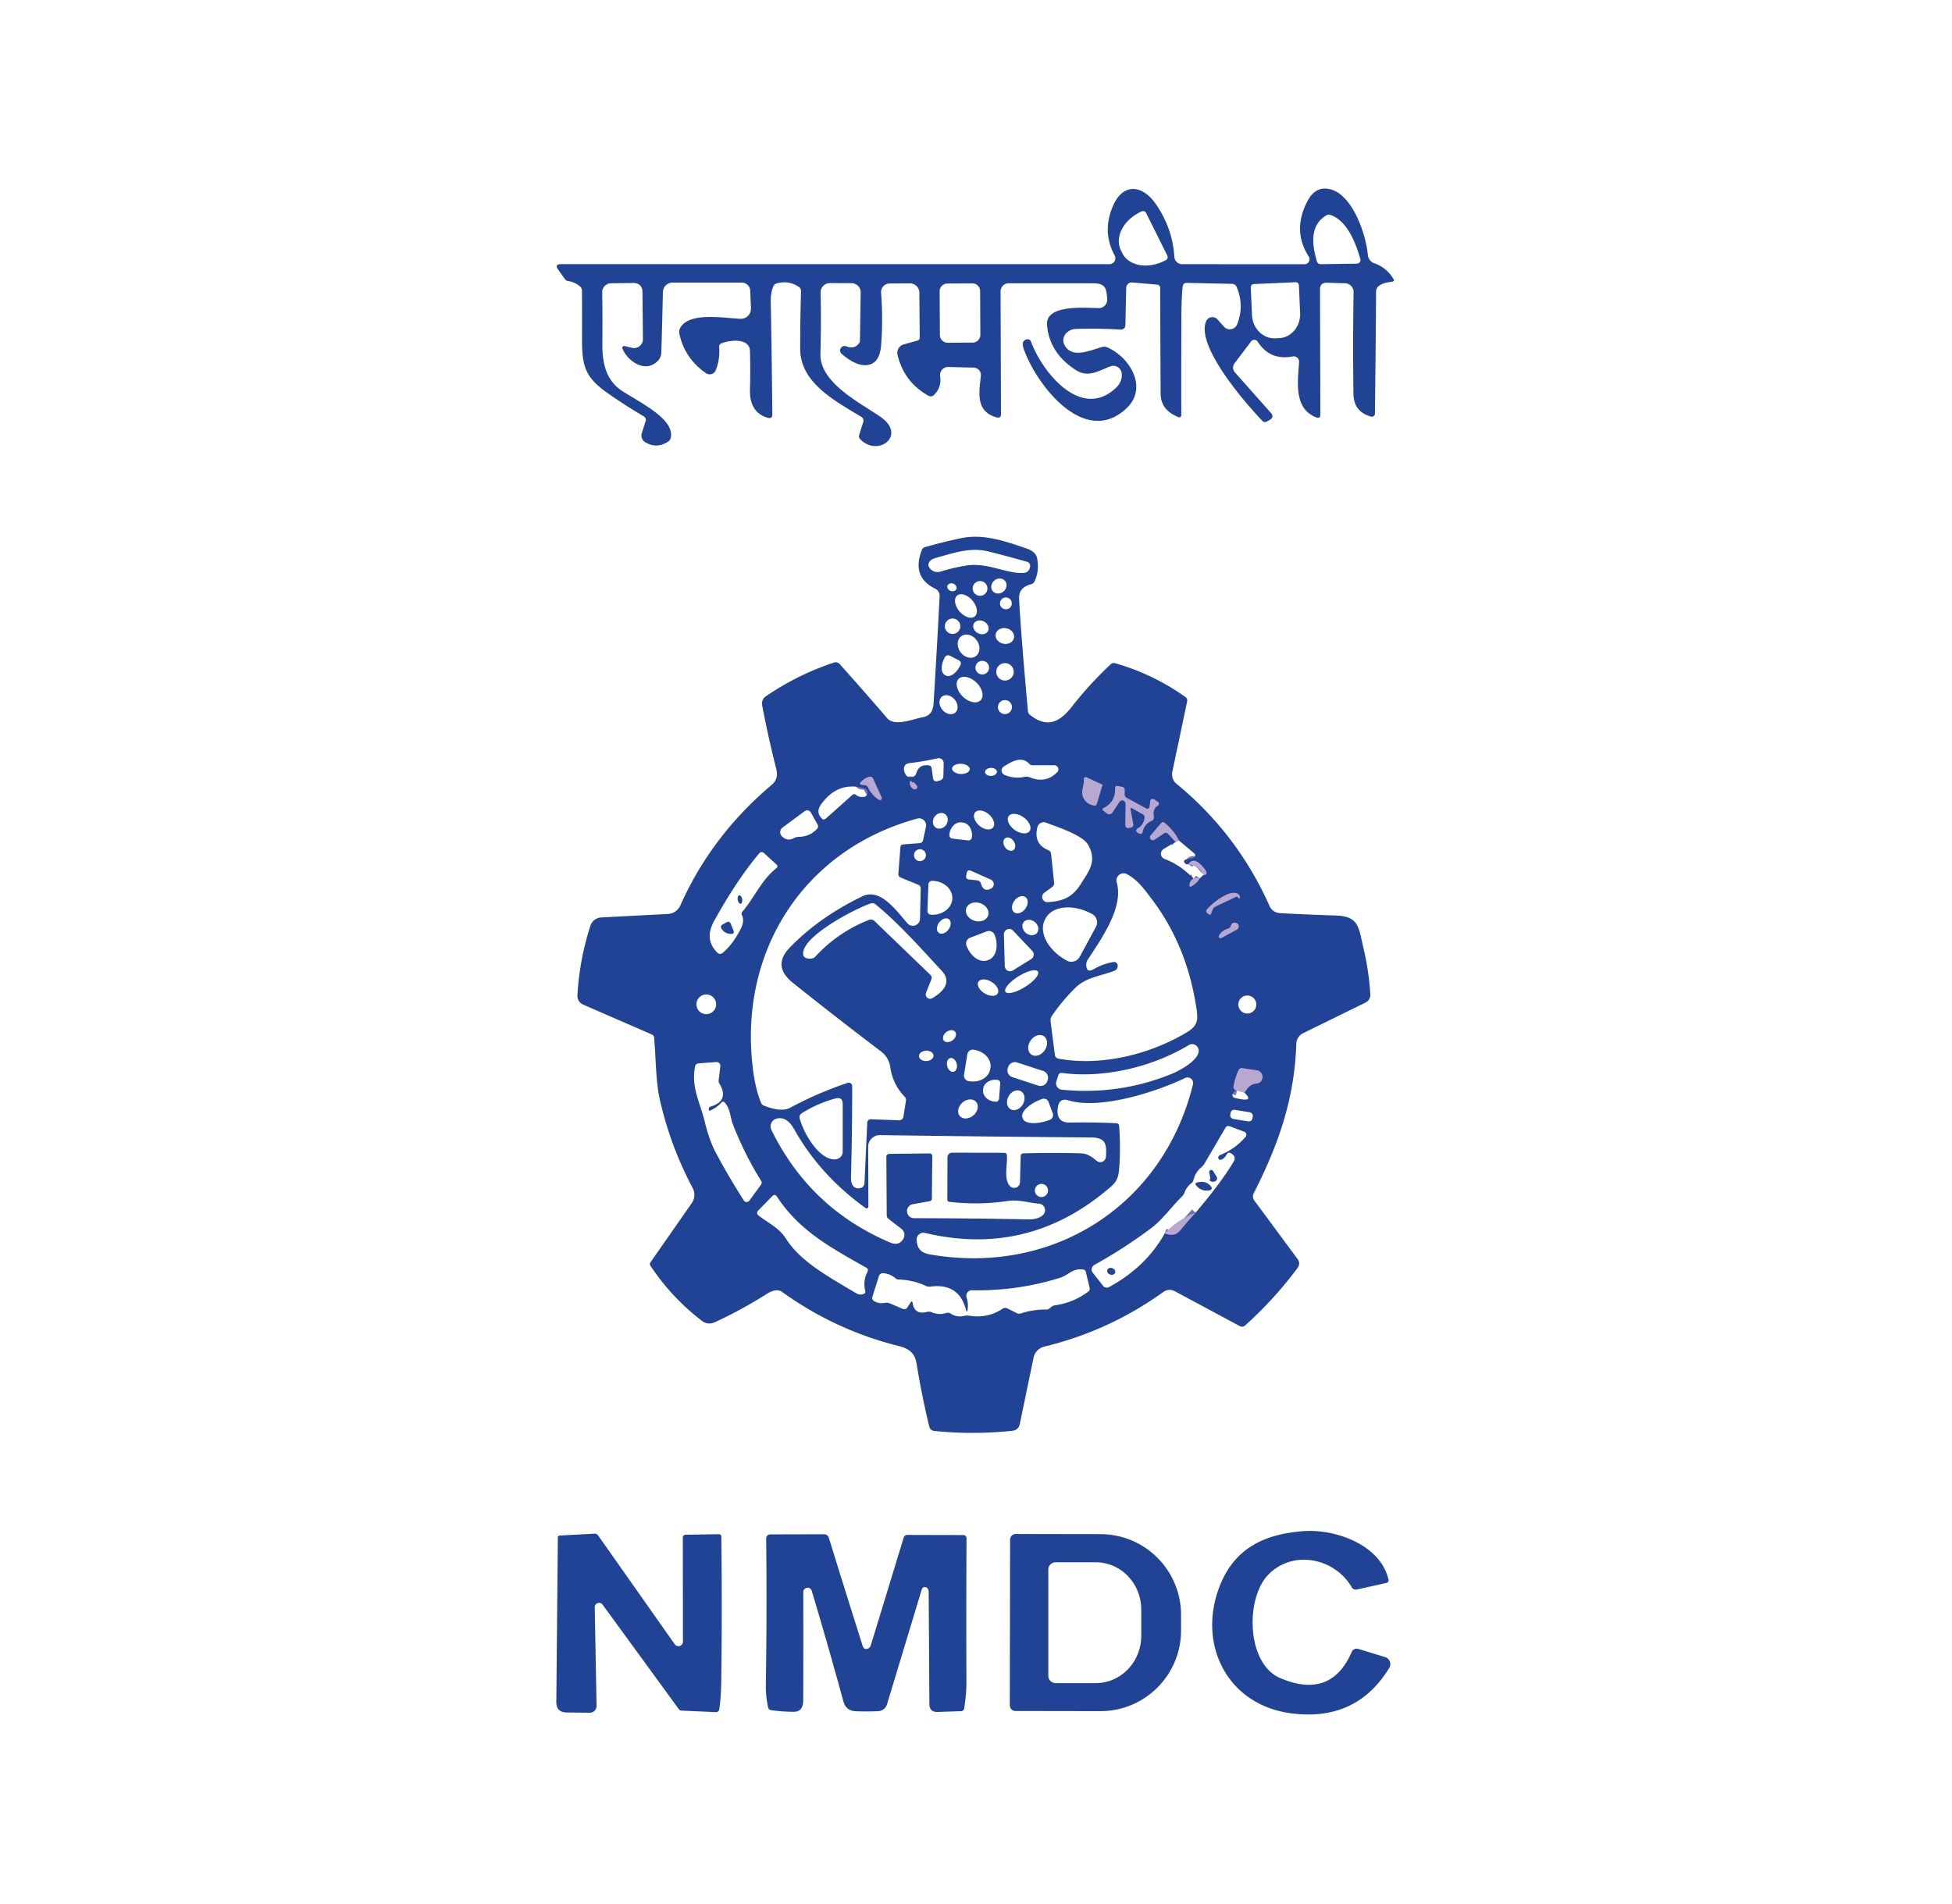 <?xml version="1.0" encoding="UTF-8" standalone="no"?>
<!DOCTYPE svg PUBLIC "-//W3C//DTD SVG 1.1//EN" "http://www.w3.org/Graphics/SVG/1.1/DTD/svg11.dtd">
<svg xmlns="http://www.w3.org/2000/svg" version="1.1" viewBox="0.00 0.00 410.00 400.00">
<g stroke-width="2.00" fill="none" stroke-linecap="butt">
<path stroke="#6c76b3" vector-effect="non-scaling-stroke" d="
  M 182.34 165.44
  Q 183.11 167.08 184.63 168.02
  A 0.38 0.38 0.0 0 0 185.18 167.54
  L 183.42 163.66
  Q 183.14 163.03 182.47 163.23
  Q 181.50 163.54 180.81 164.31
  Q 180.38 164.79 181.02 164.86
  L 181.64 164.94
  Q 182.13 165.00 182.34 165.44"
/>
<path stroke="#6c76b3" vector-effect="non-scaling-stroke" d="
  M 231.53 165.02
  Q 231.58 164.86 231.43 164.79
  L 228.21 163.31
  A 0.39 0.39 0.0 0 0 227.66 163.70
  C 227.75 165.17 226.96 166.29 227.53 167.54
  Q 228.18 168.95 229.81 169.23
  Q 230.26 169.30 230.38 168.87
  L 231.53 165.02"
/>
<path stroke="#6c76b3" vector-effect="non-scaling-stroke" d="
  M 191.79 164.36
  Q 191.57 164.45 191.48 164.21
  A 0.19 0.19 0.0 0 0 191.12 164.26
  Q 191.02 165.27 191.88 165.77
  A 0.52 0.52 0.0 0 0 192.52 164.97
  L 191.99 164.41
  A 0.19 0.18 -29.4 0 0 191.79 164.36"
/>
<path stroke="#6c76b3" vector-effect="non-scaling-stroke" d="
  M 240.74 169.85
  L 236.62 167.60
  A 0.78 0.76 -75.8 0 1 236.21 166.90
  L 236.22 165.95
  Q 236.23 165.41 235.70 165.31
  L 234.80 165.13
  Q 234.23 165.01 234.24 165.59
  Q 234.29 168.54 231.83 169.74
  Q 231.35 169.98 231.77 170.31
  L 232.51 170.90
  A 0.78 0.77 -53.8 0 0 233.63 170.72
  L 235.11 168.47
  A 0.72 0.72 0.0 0 1 236.43 168.88
  L 236.38 173.37
  A 0.57 0.57 0.0 0 0 237.06 173.94
  L 237.50 173.86
  Q 238.14 173.73 238.02 173.09
  L 237.43 169.92
  A 0.17 0.17 0.0 0 1 237.68 169.74
  L 240.07 171.07
  A 0.70 0.69 -72.9 0 1 240.42 171.74
  Q 240.28 173.29 238.92 174.06
  A 0.48 0.48 0.0 0 0 238.92 174.90
  L 239.31 175.12
  A 0.46 0.46 0.0 0 0 239.99 174.80
  Q 240.31 173.13 241.89 172.44
  A 0.80 0.79 72.1 0 0 242.35 171.54
  Q 242.03 170.03 243.07 169.33
  Q 243.78 168.86 243.07 168.38
  L 242.40 167.93
  A 0.51 0.51 0.0 0 0 241.61 168.30
  L 241.47 169.48
  A 0.50 0.49 18.0 0 1 240.74 169.85"
/>
<path stroke="#6c76b3" vector-effect="non-scaling-stroke" d="
  M 250.66 184.59
  Q 249.94 184.96 249.84 185.90
  Q 249.79 186.44 250.27 186.18
  Q 251.40 185.56 252.04 184.48"
/>
<path stroke="#6c76b3" vector-effect="non-scaling-stroke" d="
  M 252.72 183.86
  Q 253.99 183.82 252.98 182.52
  Q 250.82 179.72 249.60 181.56"
/>
<path stroke="#6c76b3" vector-effect="non-scaling-stroke" d="
  M 247.61 176.56
  Q 246.70 174.63 244.69 172.92
  Q 244.22 172.52 243.82 172.99
  L 241.69 175.50
  A 0.61 0.61 0.0 0 0 242.50 176.40
  L 244.48 175.07
  A 0.69 0.69 0.0 0 1 245.36 175.17
  L 246.91 176.86"
/>
<path stroke="#6c76b3" vector-effect="non-scaling-stroke" d="
  M 255.25 190.47
  L 259.66 188.37
  Q 259.81 188.30 259.93 188.42
  L 260.15 188.64
  Q 260.44 188.93 260.42 188.51
  Q 260.39 187.90 259.73 187.66
  C 257.99 187.04 254.61 189.78 253.55 191.01
  Q 253.14 191.49 253.64 191.88
  L 253.92 192.08
  A 0.30 0.30 0.0 0 0 254.38 191.95
  L 254.72 191.05
  Q 254.87 190.65 255.25 190.47"
/>
<path stroke="#6c76b3" vector-effect="non-scaling-stroke" d="
  M 257.89 195.12
  Q 256.67 195.49 256.06 196.52
  A 0.37 0.37 0.0 0 0 256.56 197.04
  L 259.77 195.29
  A 0.77 0.77 0.0 0 0 259.60 193.87
  Q 258.81 193.66 258.53 194.50
  Q 258.38 194.98 257.89 195.12"
/>
<path stroke="#6c76b3" vector-effect="non-scaling-stroke" d="
  M 261.41 229.57
  Q 262.38 227.74 263.87 227.64
  A 1.40 1.40 0.0 0 0 263.99 224.86
  L 260.90 224.40
  A 0.71 0.71 0.0 0 0 260.15 224.81
  Q 259.41 226.49 259.11 228.17
  Q 259.04 228.55 259.21 228.77
  Q 259.42 229.04 259.80 229.13"
/>
<path stroke="#6c76b3" vector-effect="non-scaling-stroke" d="
  M 244.64 259.13
  Q 245.75 259.51 246.62 259.34
  Q 247.32 259.21 248.09 258.25
  Q 249.41 256.59 251.11 254.77"
/>
</g>
<path fill="#204396" d="
  M 248.42 60.13
  Q 248.15 62.42 248.14 66.51
  Q 248.10 76.82 248.12 87.24
  A 0.44 0.44 0.0 0 1 247.51 87.64
  C 245.22 86.66 243.80 85.29 243.78 82.58
  Q 243.72 71.56 243.69 60.55
  Q 243.69 59.85 243.00 59.79
  L 237.80 59.34
  A 1.16 1.15 3.1 0 0 236.55 60.46
  L 236.38 68.33
  A 0.93 0.92 -87.6 0 1 235.40 69.24
  Q 230.79 68.96 226.01 69.10
  C 223.95 69.16 222.45 71.23 223.95 73.04
  C 225.75 75.23 229.31 73.45 231.58 72.88
  A 1.54 1.51 49.2 0 1 232.54 72.96
  C 237.35 75.03 241.22 81.49 236.58 85.81
  C 227.77 94.03 217.66 80.82 215.01 73.26
  Q 214.41 71.54 215.73 71.28
  A 0.73 0.73 0.0 0 1 216.55 71.75
  C 218.84 78.05 226.96 88.31 234.28 81.59
  Q 235.81 80.19 235.60 78.41
  A 1.75 1.75 0.0 0 0 233.29 76.95
  C 230.86 77.78 228.67 79.51 225.90 77.70
  Q 220.39 74.10 219.92 68.27
  C 219.57 63.85 228.18 64.70 230.77 64.73
  A 1.77 1.77 0.0 0 0 232.56 62.83
  C 232.40 60.46 232.15 59.51 229.47 59.51
  Q 220.47 59.52 211.87 59.51
  A 1.72 1.71 -90.0 0 0 210.16 61.23
  L 210.25 86.97
  Q 210.25 87.94 209.31 87.68
  C 204.82 86.41 205.68 82.38 206.02 78.94
  A 1.56 1.55 3.8 0 0 204.51 77.23
  L 199.16 77.10
  A 1.67 1.67 0.0 0 0 197.47 79.01
  Q 197.81 81.43 196.15 83.00
  A 0.96 0.94 -52.2 0 1 195.03 83.15
  Q 189.89 80.28 188.52 74.56
  A 1.84 1.82 75.5 0 1 189.80 72.37
  L 192.76 71.53
  A 0.57 0.57 0.0 0 0 193.18 70.97
  L 193.10 61.48
  A 1.97 1.97 0.0 0 0 191.11 59.53
  L 186.84 59.56
  A 1.80 1.80 0.0 0 0 185.06 61.51
  Q 185.50 67.02 185.07 72.53
  Q 184.83 75.55 183.18 76.38
  Q 180.66 77.64 176.77 74.33
  A 0.94 0.94 0.0 0 1 177.73 72.75
  Q 179.53 73.48 180.55 71.96
  A 0.53 0.49 64.7 0 0 180.62 71.74
  L 180.78 61.43
  A 1.91 1.90 0.6 0 0 178.88 59.50
  L 174.34 59.47
  A 1.96 1.96 0.0 0 0 172.36 61.48
  Q 172.51 67.67 172.32 74.25
  C 172.14 80.39 180.39 84.44 184.91 87.55
  C 190.61 91.48 184.38 96.12 180.68 92.27
  A 0.94 0.93 -58.0 0 1 180.47 91.34
  L 181.33 88.60
  A 0.87 0.87 0.0 0 0 180.95 87.60
  C 175.13 84.07 168.05 80.36 168.07 73.19
  Q 168.07 67.16 168.25 61.15
  A 1.02 1.02 0.0 0 0 167.81 60.29
  Q 165.66 58.83 163.10 59.55
  A 1.01 1.00 -86.1 0 0 162.46 60.11
  Q 161.86 61.42 161.89 63.25
  Q 162.11 74.74 162.22 87.06
  Q 162.23 88.03 161.30 87.78
  C 158.55 87.04 157.45 84.80 157.53 81.93
  Q 157.63 77.82 157.53 73.76
  C 157.46 70.90 153.18 71.43 151.48 72.15
  A 0.72 0.72 0.0 0 0 151.05 72.88
  Q 151.27 75.47 150.33 77.79
  A 1.36 1.36 0.0 0 1 148.29 78.40
  Q 143.84 75.34 142.69 70.12
  A 1.76 1.72 54.1 0 1 142.87 68.90
  C 144.77 65.43 152.18 66.87 155.55 66.97
  A 2.12 2.11 -0.4 0 0 157.73 64.77
  L 157.57 61.05
  A 1.77 1.76 -1.4 0 0 155.80 59.37
  L 141.26 59.37
  A 2.02 2.02 0.0 0 0 139.24 61.34
  Q 139.10 67.44 138.91 74.05
  Q 138.87 75.44 137.54 76.35
  C 134.97 78.11 131.69 75.63 130.74 73.23
  A 0.39 0.39 0.0 0 1 131.20 72.70
  L 132.73 73.07
  A 1.87 1.87 0.0 0 0 135.04 71.23
  L 134.94 61.18
  A 1.74 1.74 0.0 0 0 133.18 59.45
  L 128.33 59.51
  A 1.87 1.86 -0.9 0 0 126.49 61.40
  Q 126.58 66.64 126.52 72.15
  C 126.48 76.52 127.37 80.09 130.96 82.32
  C 135.19 84.96 141.70 88.22 140.89 91.96
  Q 140.78 92.48 140.33 92.77
  Q 137.92 94.36 135.51 92.89
  A 1.63 1.62 -65.8 0 1 134.80 91.00
  L 135.62 88.45
  A 0.82 0.82 0.0 0 0 135.25 87.49
  Q 131.39 85.22 127.78 82.69
  C 123.25 79.52 122.24 77.39 122.25 71.56
  Q 122.26 66.30 122.24 61.06
  A 1.17 1.15 20.2 0 0 121.82 60.17
  Q 120.72 59.23 119.23 59.02
  A 0.78 0.78 0.0 0 1 118.72 58.71
  L 117.25 56.66
  Q 116.41 55.49 117.86 55.49
  L 233.03 55.50
  A 1.25 1.24 -14.2 0 0 234.13 53.67
  Q 231.43 48.71 233.77 43.27
  C 235.93 38.25 240.05 38.92 242.76 42.85
  Q 246.30 47.98 246.66 53.95
  A 1.65 1.64 88.3 0 0 248.30 55.50
  L 274.01 55.51
  A 1.05 1.04 73.8 0 0 274.89 53.90
  Q 271.41 48.49 274.56 42.36
  Q 276.32 38.93 279.48 39.78
  C 284.21 41.05 286.94 49.40 287.30 53.55
  A 2.06 2.06 0.0 0 0 288.67 55.31
  Q 291.24 56.22 292.66 58.56
  Q 292.99 59.11 292.35 59.19
  Q 289.04 59.57 289.03 61.25
  Q 288.95 74.14 288.79 86.91
  A 0.64 0.64 0.0 0 1 287.99 87.52
  Q 284.34 86.54 284.28 82.76
  Q 284.13 71.87 284.31 61.38
  A 1.84 1.83 1.4 0 0 282.52 59.51
  L 278.70 59.40
  Q 277.26 59.36 277.26 60.80
  L 277.33 87.28
  A 0.50 0.50 0.0 0 1 276.66 87.75
  C 271.67 86.00 272.59 80.23 272.86 76.06
  A 1.12 1.12 0.0 0 0 271.53 74.88
  Q 266.73 75.79 264.17 71.79
  A 0.85 0.84 47.2 0 0 262.78 71.73
  L 259.31 76.32
  A 1.51 1.50 -47.3 0 0 259.38 78.23
  L 267.06 86.88
  A 0.81 0.80 -36.1 0 1 266.86 88.11
  L 266.12 88.54
  Q 265.57 88.86 265.13 88.40
  C 261.62 84.74 251.16 72.73 253.33 67.51
  A 1.43 1.43 0.0 0 1 255.72 67.10
  L 257.09 68.63
  A 1.65 1.65 0.0 0 0 259.85 68.14
  Q 261.40 64.25 259.76 60.31
  A 1.09 1.08 79.4 0 0 258.77 59.63
  L 249.22 59.43
  A 0.79 0.78 -86.0 0 0 248.42 60.13
  Z
  M 245.18 53.68
  L 240.73 44.75
  A 0.73 0.73 0.0 0 0 239.75 44.42
  L 239.39 44.60
  A 7.11 5.38 -26.5 0 0 235.43 52.58
  L 235.73 53.19
  A 7.11 5.38 -26.5 0 0 244.50 54.83
  L 244.86 54.66
  A 0.73 0.73 0.0 0 0 245.18 53.68
  Z
  M 285.73 54.42
  C 284.82 51.27 283.07 46.42 279.50 45.17
  A 1.14 1.13 -50.4 0 0 278.56 45.26
  C 275.09 47.33 275.57 51.39 276.60 54.92
  A 0.82 0.82 0.0 0 0 277.40 55.50
  L 285.01 55.39
  A 0.76 0.76 0.0 0 0 285.73 54.42
  Z
  M 205.866 61.158
  A 1.63 1.63 0.0 0 0 204.227 59.536
  L 198.988 59.564
  A 1.63 1.63 0.0 0 0 197.366 61.202
  L 197.414 70.382
  A 1.63 1.63 0.0 0 0 199.053 72.004
  L 204.292 71.976
  A 1.63 1.63 0.0 0 0 205.914 70.338
  L 205.866 61.158
  Z
  M 272.13 59.29
  L 263.34 59.68
  A 0.66 0.66 0.0 0 0 262.71 60.37
  L 262.97 66.19
  A 5.09 4.65 87.5 0 0 267.83 71.07
  L 268.65 71.04
  A 5.09 4.65 87.5 0 0 273.08 65.75
  L 272.82 59.92
  A 0.66 0.66 0.0 0 0 272.13 59.29
  Z"
/>
<path fill="#204396" d="
  M 136.90 217.32
  L 122.47 211.04
  A 1.99 1.98 -76.7 0 1 121.28 209.10
  Q 121.71 201.61 124.01 194.47
  A 2.52 2.52 0.0 0 1 126.27 192.74
  L 140.29 192.01
  A 3.03 3.01 -79.3 0 0 142.90 190.22
  Q 149.42 175.56 162.11 164.87
  C 163.07 164.05 163.40 162.93 163.07 161.63
  Q 161.35 154.85 160.08 148.15
  A 1.83 1.82 -22.7 0 1 160.85 146.29
  Q 167.51 141.73 175.17 139.19
  A 1.12 1.11 -29.8 0 1 176.37 139.51
  Q 181.43 145.16 186.36 150.90
  C 187.91 152.71 191.88 151.02 193.91 150.65
  Q 195.94 150.28 196.09 147.76
  Q 196.79 136.41 197.36 125.34
  Q 197.42 124.17 196.37 123.64
  Q 191.37 121.15 193.67 115.44
  A 0.83 0.81 2.8 0 1 194.21 114.96
  Q 197.99 113.88 201.78 113.08
  C 206.52 112.07 211.12 113.69 215.54 115.20
  Q 217.55 115.88 217.82 117.21
  Q 218.36 119.84 217.31 122.12
  A 1.08 1.07 4.6 0 1 216.59 122.73
  Q 213.95 123.40 214.05 125.74
  Q 214.36 132.24 215.91 149.40
  Q 215.95 149.88 216.33 150.18
  C 219.88 152.99 222.50 151.82 225.12 148.48
  Q 228.87 143.69 233.28 139.56
  A 0.98 0.97 -58.5 0 1 234.23 139.33
  Q 242.22 141.62 248.99 146.43
  A 0.90 0.89 -66.6 0 1 249.35 147.36
  L 246.23 162.17
  A 2.56 2.53 -64.6 0 0 247.10 164.65
  Q 259.90 175.16 266.66 190.34
  A 2.50 2.50 0.0 0 0 268.82 191.83
  Q 274.52 192.14 280.51 192.33
  C 285.47 192.49 285.35 194.77 286.38 199.17
  Q 287.54 204.08 287.82 208.91
  A 1.79 1.78 75.4 0 1 286.82 210.62
  L 273.70 217.06
  A 2.56 2.55 78.1 0 0 272.28 219.25
  C 271.90 230.86 268.57 240.38 263.33 250.69
  A 1.44 1.43 40.6 0 0 263.45 252.20
  L 272.53 264.48
  Q 273.23 265.43 272.53 266.38
  Q 267.62 272.99 261.50 278.48
  A 0.93 0.93 0.0 0 1 260.45 278.61
  L 246.73 271.25
  A 2.22 2.22 0.0 0 0 244.38 271.40
  Q 233.00 279.59 219.34 282.90
  A 3.03 3.02 -0.9 0 0 217.09 285.22
  L 214.18 299.25
  A 1.67 1.66 -86.9 0 1 212.72 300.57
  Q 204.48 301.45 196.23 300.62
  A 1.19 1.19 0.0 0 1 195.19 299.72
  Q 193.62 293.27 192.52 286.49
  C 192.16 284.26 190.97 283.33 188.74 282.77
  Q 175.45 279.44 164.30 271.43
  Q 163.09 270.56 161.11 271.80
  Q 155.54 275.31 150.06 277.81
  A 2.54 2.54 0.0 0 1 147.47 277.52
  Q 141.07 272.62 136.62 265.91
  Q 136.38 265.54 136.63 265.18
  L 145.30 252.75
  A 3.05 3.04 48.5 0 0 145.49 249.57
  Q 140.87 240.92 138.63 231.18
  C 137.71 227.21 137.79 222.43 137.39 218.01
  Q 137.35 217.52 136.90 217.32
  Z
  M 214.87 120.37
  Q 216.22 120.31 216.37 118.95
  A 0.87 0.87 0.0 0 0 215.75 118.03
  Q 211.82 116.91 207.74 115.88
  C 203.85 114.89 200.32 116.16 196.62 117.19
  Q 195.77 117.42 195.39 117.83
  Q 194.66 118.59 195.32 119.41
  A 2.06 2.06 0.0 0 0 197.54 120.08
  Q 200.26 119.24 202.98 118.81
  C 207.33 118.12 211.44 120.54 214.87 120.37
  Z
  M 211.076 122.006
  A 1.68 1.50 -41.1 0 0 208.824 121.98
  A 1.68 1.50 -41.1 0 0 208.544 124.214
  A 1.68 1.50 -41.1 0 0 210.796 124.24
  A 1.68 1.50 -41.1 0 0 211.076 122.006
  Z
  M 207.40 123.62
  A 1.55 1.55 0.0 0 0 205.85 122.07
  A 1.55 1.55 0.0 0 0 204.30 123.62
  A 1.55 1.55 0.0 0 0 205.85 125.17
  A 1.55 1.55 0.0 0 0 207.40 123.62
  Z
  M 200.885 123.734
  A 1.00 0.81 20.7 0 0 200.236 122.622
  A 1.00 0.81 20.7 0 0 199.015 123.026
  A 1.00 0.81 20.7 0 0 199.664 124.138
  A 1.00 0.81 20.7 0 0 200.885 123.734
  Z
  M 204.758 129.479
  A 2.87 1.77 49.4 0 0 204.234 126.148
  A 2.87 1.77 49.4 0 0 201.022 125.121
  A 2.87 1.77 49.4 0 0 201.546 128.452
  A 2.87 1.77 49.4 0 0 204.758 129.479
  Z
  M 212.52 126.76
  A 1.24 1.24 0.0 0 0 211.28 125.52
  A 1.24 1.24 0.0 0 0 210.04 126.76
  A 1.24 1.24 0.0 0 0 211.28 128.00
  A 1.24 1.24 0.0 0 0 212.52 126.76
  Z
  M 201.70 131.56
  A 1.62 1.62 0.0 0 0 200.08 129.94
  A 1.62 1.62 0.0 0 0 198.46 131.56
  A 1.62 1.62 0.0 0 0 200.08 133.18
  A 1.62 1.62 0.0 0 0 201.70 131.56
  Z
  M 207.518 132.571
  A 1.68 1.38 27.7 0 0 206.672 130.568
  A 1.68 1.38 27.7 0 0 204.542 131.009
  A 1.68 1.38 27.7 0 0 205.388 133.012
  A 1.68 1.38 27.7 0 0 207.518 132.571
  Z
  M 212.974 134.034
  A 1.96 1.65 12.5 0 0 211.417 131.999
  A 1.96 1.65 12.5 0 0 209.147 133.186
  A 1.96 1.65 12.5 0 0 210.703 135.221
  A 1.96 1.65 12.5 0 0 212.974 134.034
  Z
  M 204.951 137.853
  A 2.59 2.11 54.3 0 0 205.154 134.519
  A 2.59 2.11 54.3 0 0 201.929 133.647
  A 2.59 2.11 54.3 0 0 201.726 136.981
  A 2.59 2.11 54.3 0 0 204.951 137.853
  Z
  M 201.39 138.71
  L 199.49 137.74
  A 0.76 0.76 0.0 0 0 198.47 138.07
  L 198.33 138.33
  A 3.05 1.73 -63.0 0 0 198.49 141.83
  L 198.67 141.92
  A 3.05 1.73 -63.0 0 0 201.59 139.99
  L 201.73 139.73
  A 0.76 0.76 0.0 0 0 201.39 138.71
  Z
  M 207.75 140.26
  A 1.43 1.43 0.0 0 0 206.32 138.83
  A 1.43 1.43 0.0 0 0 204.89 140.26
  A 1.43 1.43 0.0 0 0 206.32 141.69
  A 1.43 1.43 0.0 0 0 207.75 140.26
  Z
  M 212.92 141.14
  A 1.83 1.83 0.0 0 0 211.09 139.31
  A 1.83 1.83 0.0 0 0 209.26 141.14
  A 1.83 1.83 0.0 0 0 211.09 142.97
  A 1.83 1.83 0.0 0 0 212.92 141.14
  Z
  M 205.976 147.107
  A 3.22 2.05 44.0 0 0 205.084 143.395
  A 3.22 2.05 44.0 0 0 201.344 142.633
  A 3.22 2.05 44.0 0 0 202.236 146.345
  A 3.22 2.05 44.0 0 0 205.976 147.107
  Z
  M 200.632 149.722
  A 2.19 1.68 50.2 0 0 200.521 146.965
  A 2.19 1.68 50.2 0 0 197.828 146.357
  A 2.19 1.68 50.2 0 0 197.939 149.115
  A 2.19 1.68 50.2 0 0 200.632 149.722
  Z
  M 212.55 148.55
  A 1.47 1.47 0.0 0 0 211.08 147.08
  A 1.47 1.47 0.0 0 0 209.61 148.55
  A 1.47 1.47 0.0 0 0 211.08 150.02
  A 1.47 1.47 0.0 0 0 212.55 148.55
  Z
  M 195.69 161.39
  L 195.98 163.55
  A 0.68 0.68 0.0 0 0 196.85 164.12
  L 197.44 163.95
  Q 198.13 163.75 198.15 163.04
  L 198.21 160.35
  A 1.04 1.04 0.0 0 0 196.94 159.31
  Q 194.07 159.95 191.18 160.30
  Q 190.28 160.40 190.02 160.89
  Q 189.65 161.57 190.15 162.60
  A 1.25 1.25 0.0 0 0 192.48 162.40
  Q 193.02 160.54 195.08 160.78
  A 0.71 0.71 0.0 0 1 195.69 161.39
  Z
  M 216.18 160.46
  C 214.56 158.71 212.46 160.02 210.84 161.03
  A 1.00 1.00 0.0 0 0 210.98 162.79
  Q 213.03 163.67 215.23 163.20
  A 1.88 1.88 0.0 0 1 216.30 163.30
  Q 219.64 164.68 222.06 162.23
  A 0.87 0.86 22.2 0 0 221.44 160.76
  L 216.91 160.77
  A 1.02 0.97 -20.6 0 1 216.18 160.46
  Z
  M 203.678 161.607
  A 1.85 1.07 2.4 0 0 201.875 160.461
  A 1.85 1.07 2.4 0 0 199.982 161.452
  A 1.85 1.07 2.4 0 0 201.785 162.599
  A 1.85 1.07 2.4 0 0 203.678 161.607
  Z
  M 209.4 162.127
  A 1.25 0.84 -1.5 0 0 208.128 161.32
  A 1.25 0.84 -1.5 0 0 206.9 162.193
  A 1.25 0.84 -1.5 0 0 208.172 163
  A 1.25 0.84 -1.5 0 0 209.4 162.127
  Z
  M 182.34 165.44
  Q 183.11 167.08 184.63 168.02
  A 0.38 0.38 0.0 0 0 185.18 167.54
  L 183.42 163.66
  Q 183.14 163.03 182.47 163.23
  Q 181.50 163.54 180.81 164.31
  Q 180.38 164.79 181.02 164.86
  L 181.64 164.94
  Q 182.13 165.00 182.34 165.44
  Z
  M 231.53 165.02
  Q 231.58 164.86 231.43 164.79
  L 228.21 163.31
  A 0.39 0.39 0.0 0 0 227.66 163.70
  C 227.75 165.17 226.96 166.29 227.53 167.54
  Q 228.18 168.95 229.81 169.23
  Q 230.26 169.30 230.38 168.87
  L 231.53 165.02
  Z
  M 191.79 164.36
  Q 191.57 164.45 191.48 164.21
  A 0.19 0.19 0.0 0 0 191.12 164.26
  Q 191.02 165.27 191.88 165.77
  A 0.52 0.52 0.0 0 0 192.52 164.97
  L 191.99 164.41
  A 0.19 0.18 -29.4 0 0 191.79 164.36
  Z
  M 179.73 166.96
  Q 180.49 167.56 181.47 167.41
  A 0.92 0.92 0.0 0 0 181.58 165.62
  Q 176.00 164.02 172.43 169.03
  Q 171.32 170.60 172.58 171.92
  Q 173.00 172.37 173.47 171.96
  L 179.05 166.98
  Q 179.38 166.69 179.73 166.96
  Z
  M 240.74 169.85
  L 236.62 167.60
  A 0.78 0.76 -75.8 0 1 236.21 166.90
  L 236.22 165.95
  Q 236.23 165.41 235.70 165.31
  L 234.80 165.13
  Q 234.23 165.01 234.24 165.59
  Q 234.29 168.54 231.83 169.74
  Q 231.35 169.98 231.77 170.31
  L 232.51 170.90
  A 0.78 0.77 -53.8 0 0 233.63 170.72
  L 235.11 168.47
  A 0.72 0.72 0.0 0 1 236.43 168.88
  L 236.38 173.37
  A 0.57 0.57 0.0 0 0 237.06 173.94
  L 237.50 173.86
  Q 238.14 173.73 238.02 173.09
  L 237.43 169.92
  A 0.17 0.17 0.0 0 1 237.68 169.74
  L 240.07 171.07
  A 0.70 0.69 -72.9 0 1 240.42 171.74
  Q 240.28 173.29 238.92 174.06
  A 0.48 0.48 0.0 0 0 238.92 174.90
  L 239.31 175.12
  A 0.46 0.46 0.0 0 0 239.99 174.80
  Q 240.31 173.13 241.89 172.44
  A 0.80 0.79 72.1 0 0 242.35 171.54
  Q 242.03 170.03 243.07 169.33
  Q 243.78 168.86 243.07 168.38
  L 242.40 167.93
  A 0.51 0.51 0.0 0 0 241.61 168.30
  L 241.47 169.48
  A 0.50 0.49 18.0 0 1 240.74 169.85
  Z
  M 167.77 175.81
  Q 170.07 175.79 171.63 174.11
  A 0.73 0.73 0.0 0 0 171.74 173.25
  L 170.32 170.70
  A 0.90 0.89 56.9 0 0 169.01 170.42
  L 164.37 173.85
  A 1.22 1.22 0.0 0 0 164.23 175.69
  Q 165.38 176.83 166.81 176.05
  Q 167.26 175.81 167.77 175.81
  Z
  M 208.555 173.864
  A 2.46 1.55 40.7 0 0 207.701 171.085
  A 2.46 1.55 40.7 0 0 204.825 170.656
  A 2.46 1.55 40.7 0 0 205.679 173.435
  A 2.46 1.55 40.7 0 0 208.555 173.864
  Z
  M 196.533 173.856
  A 1.72 1.48 124.6 0 0 198.728 173.28
  A 1.72 1.48 124.6 0 0 198.487 171.024
  A 1.72 1.48 124.6 0 0 196.292 171.6
  A 1.72 1.48 124.6 0 0 196.533 173.856
  Z
  M 216.253 174.606
  A 2.70 1.62 35.7 0 0 215.005 171.714
  A 2.70 1.62 35.7 0 0 211.867 171.454
  A 2.70 1.62 35.7 0 0 213.115 174.346
  A 2.70 1.62 35.7 0 0 216.253 174.606
  Z
  M 189.73 177.39
  L 193.18 177.13
  A 0.77 0.77 0.0 0 0 193.88 176.52
  L 194.49 173.69
  A 1.47 1.47 0.0 0 0 192.66 171.97
  C 168.67 178.52 155.03 200.05 158.16 224.70
  Q 158.70 228.90 159.85 231.66
  A 1.17 1.16 89.2 0 0 160.49 232.29
  Q 164.13 233.70 165.96 232.72
  Q 171.75 229.60 178.04 227.49
  A 0.73 0.72 80.8 0 1 178.99 228.18
  Q 179.01 237.63 178.74 247.24
  Q 178.72 248.20 178.95 248.73
  Q 179.47 249.90 180.74 249.59
  A 1.11 1.09 -6.0 0 0 181.58 248.57
  L 182.16 235.83
  A 0.72 0.72 0.0 0 1 182.91 235.14
  L 188.84 235.35
  A 0.90 0.90 0.0 0 0 189.76 234.59
  L 190.29 231.23
  Q 190.37 230.77 190.04 230.43
  Q 187.50 227.79 187.00 224.22
  C 186.80 222.82 186.09 221.67 185.08 220.91
  Q 175.71 213.81 166.52 206.46
  Q 162.15 202.96 165.86 199.10
  Q 172.00 192.72 181.13 188.30
  C 185.00 186.42 188.42 191.56 190.63 194.00
  A 1.50 1.50 0.0 0 0 193.24 193.03
  L 193.39 186.63
  A 0.78 0.76 13.0 0 0 192.92 185.90
  L 189.13 184.33
  A 0.72 0.71 -76.3 0 1 188.69 183.60
  L 189.12 178.01
  Q 189.16 177.44 189.73 177.39
  Z
  M 200.04 176.17
  L 203.32 176.56
  A 0.73 0.73 0.0 0 0 204.13 175.92
  L 204.14 175.84
  A 2.79 2.23 -83.2 0 0 202.25 172.81
  L 201.95 172.77
  A 2.79 2.23 -83.2 0 0 199.41 175.28
  L 199.40 175.36
  A 0.73 0.73 0.0 0 0 200.04 176.17
  Z
  M 221.02 186.33
  L 219.35 187.55
  A 1.09 1.09 0.0 0 0 220.06 189.52
  C 223.22 189.34 225.23 188.54 227.01 185.72
  C 228.76 182.96 230.40 180.96 228.62 177.59
  C 227.46 175.40 222.12 173.79 219.76 172.83
  A 1.39 1.39 0.0 0 0 217.90 173.78
  Q 217.01 177.28 220.24 178.64
  A 0.86 0.85 -82.4 0 1 220.76 179.33
  L 221.41 185.43
  A 0.98 0.96 -22.0 0 1 221.02 186.33
  Z
  M 246.91 176.86
  L 244.40 178.37
  A 1.16 1.15 39.9 0 0 244.59 180.44
  Q 248.05 181.76 250.66 184.59
  Q 249.94 184.96 249.84 185.90
  Q 249.79 186.44 250.27 186.18
  Q 251.40 185.56 252.04 184.48
  L 252.72 183.86
  Q 253.99 183.82 252.98 182.52
  Q 250.82 179.72 249.60 181.56
  Q 248.94 181.66 248.73 181.08
  Q 248.61 180.72 248.98 180.63
  L 250.62 180.24
  A 0.55 0.55 0.0 0 0 250.85 179.29
  L 247.61 176.56
  Q 246.70 174.63 244.69 172.92
  Q 244.22 172.52 243.82 172.99
  L 241.69 175.50
  A 0.61 0.61 0.0 0 0 242.50 176.40
  L 244.48 175.07
  A 0.69 0.69 0.0 0 1 245.36 175.17
  L 246.91 176.86
  Z
  M 212.84 178.595
  A 1.51 1.11 56.2 0 0 212.922 176.722
  A 1.51 1.11 56.2 0 0 211.16 176.085
  A 1.51 1.11 56.2 0 0 211.078 177.958
  A 1.51 1.11 56.2 0 0 212.84 178.595
  Z
  M 194.48 179.66
  A 1.25 1.25 0.0 0 0 193.23 178.41
  A 1.25 1.25 0.0 0 0 191.98 179.66
  A 1.25 1.25 0.0 0 0 193.23 180.91
  A 1.25 1.25 0.0 0 0 194.48 179.66
  Z
  M 155.96 191.50
  C 158.57 188.41 159.85 184.99 163.05 182.40
  Q 163.52 182.02 163.08 181.61
  L 160.42 179.17
  A 0.64 0.64 0.0 0 0 159.50 179.23
  Q 154.71 184.93 149.98 193.51
  Q 147.84 197.39 150.72 200.18
  A 0.78 0.76 -42.2 0 0 151.73 200.22
  Q 153.87 198.50 155.57 195.16
  Q 156.41 193.50 155.86 192.31
  Q 155.65 191.87 155.96 191.50
  Z
  M 206.04 185.63
  Q 206.59 187.51 208.18 186.66
  A 1.04 1.04 0.0 0 0 208.11 184.79
  L 203.82 182.88
  A 0.54 0.53 -72.5 0 0 203.08 183.27
  L 202.94 183.99
  Q 202.81 184.68 203.51 184.76
  L 205.22 184.94
  Q 205.86 185.01 206.04 185.63
  Z
  M 233.90 202.10
  A 0.76 0.75 82.1 0 1 234.75 202.75
  Q 234.85 203.65 233.96 203.99
  C 231.08 205.07 228.14 205.31 225.89 207.51
  Q 223.13 210.21 220.91 213.47
  Q 220.59 213.95 220.66 214.52
  L 221.57 221.64
  A 0.89 0.88 1.8 0 0 222.29 222.40
  C 231.59 224.11 241.97 221.33 249.44 216.77
  C 251.79 215.34 251.63 213.94 251.25 211.50
  Q 249.24 198.62 242.05 189.06
  C 240.18 186.58 238.96 184.88 236.73 183.65
  A 1.50 1.50 0.0 0 0 234.56 185.37
  C 236.07 190.69 231.26 197.31 228.43 201.68
  A 1.73 1.72 -29.4 0 0 228.16 202.64
  Q 228.18 204.49 229.70 203.62
  Q 231.76 202.43 233.90 202.10
  Z
  M 195.00 185.79
  L 194.80 191.36
  A 0.77 0.77 0.0 0 0 195.54 192.16
  L 195.66 192.17
  A 4.23 3.52 2.1 0 0 200.02 188.80
  L 200.02 188.72
  A 4.23 3.52 2.1 0 0 195.92 185.05
  L 195.80 185.05
  A 0.77 0.77 0.0 0 0 195.00 185.79
  Z
  M 255.25 190.47
  L 259.66 188.37
  Q 259.81 188.30 259.93 188.42
  L 260.15 188.64
  Q 260.44 188.93 260.42 188.51
  Q 260.39 187.90 259.73 187.66
  C 257.99 187.04 254.61 189.78 253.55 191.01
  Q 253.14 191.49 253.64 191.88
  L 253.92 192.08
  A 0.30 0.30 0.0 0 0 254.38 191.95
  L 254.72 191.05
  Q 254.87 190.65 255.25 190.47
  Z
  M 213.012 191.659
  A 1.99 1.42 127.0 0 0 215.344 190.925
  A 1.99 1.42 127.0 0 0 215.408 188.481
  A 1.99 1.42 127.0 0 0 213.076 189.215
  A 1.99 1.42 127.0 0 0 213.012 191.659
  Z
  M 207.555 192.316
  A 2.42 1.94 17.7 0 0 205.84 189.732
  A 2.42 1.94 17.7 0 0 202.945 190.844
  A 2.42 1.94 17.7 0 0 204.66 193.428
  A 2.42 1.94 17.7 0 0 207.555 192.316
  Z
  M 183.69 193.50
  L 195.45 204.83
  Q 195.83 205.20 195.64 205.70
  L 194.50 208.57
  A 0.93 0.92 -4.4 0 0 195.83 209.70
  C 197.85 208.53 200.12 206.43 197.81 203.95
  C 193.47 199.30 188.80 193.97 183.87 189.97
  A 1.06 1.04 -35.0 0 0 182.87 189.80
  C 179.52 190.95 169.68 196.12 168.77 199.74
  Q 168.31 201.54 170.42 201.38
  A 1.25 1.21 -69.8 0 0 171.25 200.98
  Q 175.97 195.84 182.49 193.26
  A 1.12 1.12 0.0 0 1 183.69 193.50
  Z
  M 226.79 201.00
  L 230.19 194.72
  A 2.00 2.00 0.0 0 0 229.38 192.01
  L 229.34 191.99
  A 8.10 5.44 28.4 0 0 219.63 192.92
  L 219.51 193.15
  A 8.10 5.44 28.4 0 0 224.05 201.79
  L 224.08 201.81
  A 2.00 2.00 0.0 0 0 226.79 201.00
  Z
  M 197.191 195.978
  A 1.78 1.23 126.1 0 0 199.234 195.265
  A 1.78 1.23 126.1 0 0 199.289 193.102
  A 1.78 1.23 126.1 0 0 197.246 193.815
  A 1.78 1.23 126.1 0 0 197.191 195.978
  Z
  M 217.807 195.997
  A 1.80 1.48 39.6 0 0 217.363 193.71
  A 1.80 1.48 39.6 0 0 215.033 193.703
  A 1.80 1.48 39.6 0 0 215.477 195.99
  A 1.80 1.48 39.6 0 0 217.807 195.997
  Z
  M 257.89 195.12
  Q 256.67 195.49 256.06 196.52
  A 0.37 0.37 0.0 0 0 256.56 197.04
  L 259.77 195.29
  A 0.77 0.77 0.0 0 0 259.60 193.87
  Q 258.81 193.66 258.53 194.50
  Q 258.38 194.98 257.89 195.12
  Z
  M 211.04 202.94
  A 1.12 1.12 0.0 0 0 212.75 203.87
  L 216.59 201.49
  A 1.12 1.12 0.0 0 0 216.82 199.77
  L 212.79 195.51
  A 1.12 1.12 0.0 0 0 210.86 196.31
  L 211.04 202.94
  Z
  M 207.25 195.67
  L 203.76 197.00
  A 1.29 1.29 0.0 0 0 203.01 198.66
  L 203.03 198.72
  A 4.38 3.06 69.3 0 0 207.44 201.74
  L 207.63 201.67
  A 4.38 3.06 69.3 0 0 208.94 196.49
  L 208.92 196.43
  A 1.29 1.29 0.0 0 0 207.25 195.67
  Z
  M 218.013 204.106
  A 4.02 1.31 -31.9 0 0 213.908 205.118
  A 4.02 1.31 -31.9 0 0 211.187 208.354
  A 4.02 1.31 -31.9 0 0 215.292 207.342
  A 4.02 1.31 -31.9 0 0 218.013 204.106
  Z
  M 209.555 208.711
  A 2.37 1.41 31.3 0 0 208.262 206.275
  A 2.37 1.41 31.3 0 0 205.505 206.249
  A 2.37 1.41 31.3 0 0 206.798 208.685
  A 2.37 1.41 31.3 0 0 209.555 208.711
  Z
  M 150.42 210.99
  A 2.07 2.07 0.0 0 0 148.35 208.92
  A 2.07 2.07 0.0 0 0 146.28 210.99
  A 2.07 2.07 0.0 0 0 148.35 213.06
  A 2.07 2.07 0.0 0 0 150.42 210.99
  Z
  M 263.88 211.03
  A 1.89 1.89 0.0 0 0 261.99 209.14
  A 1.89 1.89 0.0 0 0 260.10 211.03
  A 1.89 1.89 0.0 0 0 261.99 212.92
  A 1.89 1.89 0.0 0 0 263.88 211.03
  Z
  M 200.633 216.767
  A 1.51 1.08 -37.2 0 0 198.777 216.82
  A 1.51 1.08 -37.2 0 0 198.227 218.593
  A 1.51 1.08 -37.2 0 0 200.083 218.54
  A 1.51 1.08 -37.2 0 0 200.633 216.767
  Z
  M 216.654 221.556
  A 2.33 1.80 123.8 0 0 219.446 220.621
  A 2.33 1.80 123.8 0 0 219.246 217.684
  A 2.33 1.80 123.8 0 0 216.454 218.619
  A 2.33 1.80 123.8 0 0 216.654 221.556
  Z
  M 249.70 219.55
  C 241.86 224.26 231.78 226.55 223.06 225.41
  Q 222.47 225.33 222.29 225.90
  L 221.88 227.18
  A 1.35 1.35 0.0 0 0 223.04 228.93
  Q 235.07 230.09 246.04 225.63
  C 248.29 224.71 252.64 222.17 251.63 220.12
  A 1.37 1.36 -28.5 0 0 249.70 219.55
  Z
  M 203.17 221.51
  L 202.49 225.78
  A 1.18 1.18 0.0 0 0 203.47 227.13
  L 203.61 227.15
  A 3.92 3.22 9.1 0 0 207.99 224.59
  L 208.03 224.36
  A 3.92 3.22 9.1 0 0 204.66 220.56
  L 204.53 220.53
  A 1.18 1.18 0.0 0 0 203.17 221.51
  Z
  M 196.068 221.751
  A 1.52 1.09 -2.6 0 0 194.501 220.731
  A 1.52 1.09 -2.6 0 0 193.032 221.889
  A 1.52 1.09 -2.6 0 0 194.599 222.909
  A 1.52 1.09 -2.6 0 0 196.068 221.751
  Z
  M 200.305 225.157
  A 1.48 1.03 76.1 0 0 200.95 223.473
  A 1.48 1.03 76.1 0 0 199.595 222.283
  A 1.48 1.03 76.1 0 0 198.95 223.967
  A 1.48 1.03 76.1 0 0 200.305 225.157
  Z
  M 220.061 226.884
  A 1.50 1.50 0.0 0 0 219.101 224.992
  L 213.645 223.208
  A 1.50 1.50 0.0 0 0 211.754 224.168
  L 211.679 224.396
  A 1.50 1.50 0.0 0 0 212.639 226.288
  L 218.095 228.071
  A 1.50 1.50 0.0 0 0 219.987 227.112
  L 220.061 226.884
  Z
  M 149.10 233.33
  Q 148.95 233.39 148.88 233.10
  A 0.52 0.51 -15.2 0 1 149.24 232.48
  Q 153.30 231.26 151.06 227.56
  A 0.87 0.87 0.0 0 1 150.94 227.02
  L 151.30 223.99
  A 0.78 0.78 0.0 0 0 150.47 223.12
  L 146.72 223.39
  A 0.82 0.81 2.7 0 0 145.98 224.06
  C 145.16 228.57 147.04 231.53 148.06 235.78
  Q 149.01 239.68 150.45 242.35
  Q 153.16 247.38 156.23 252.19
  A 0.72 0.71 -43.3 0 0 157.41 252.22
  L 159.84 248.88
  Q 160.13 248.49 159.87 248.08
  Q 156.33 242.39 153.90 236.10
  C 153.43 234.90 153.40 232.95 152.25 231.65
  Q 151.88 231.23 151.51 231.64
  Q 150.45 232.80 149.10 233.33
  Z
  M 259.80 229.13
  Q 259.27 229.06 258.93 229.74
  A 0.64 0.64 0.0 0 0 259.34 230.64
  Q 263.66 231.73 261.41 229.57
  Q 262.38 227.74 263.87 227.64
  A 1.40 1.40 0.0 0 0 263.99 224.86
  L 260.90 224.40
  A 0.71 0.71 0.0 0 0 260.15 224.81
  Q 259.41 226.49 259.11 228.17
  Q 259.04 228.55 259.21 228.77
  Q 259.42 229.04 259.80 229.13
  Z
  M 235.06 236.56
  Q 235.42 241.13 235.05 245.70
  C 234.85 248.18 234.00 248.77 232.22 250.24
  Q 215.51 264.04 194.30 259.02
  A 1.44 1.44 0.0 0 0 192.53 260.53
  C 192.67 262.34 193.44 263.19 195.28 263.52
  C 221.28 268.08 244.35 253.15 250.57 227.82
  A 1.18 1.18 0.0 0 0 248.91 226.47
  C 242.82 229.42 231.02 233.17 224.45 231.17
  Q 222.53 230.59 222.21 232.56
  Q 221.67 235.89 224.75 235.83
  Q 229.60 235.74 234.46 235.97
  Q 235.02 236.00 235.06 236.56
  Z
  M 209.84 230.84
  L 210.09 227.57
  A 0.66 0.66 0.0 0 0 209.49 226.86
  L 209.31 226.85
  A 2.64 2.18 4.5 0 0 206.50 228.81
  L 206.49 229.05
  A 2.64 2.18 4.5 0 0 208.95 231.43
  L 209.13 231.45
  A 0.66 0.66 0.0 0 0 209.84 230.84
  Z
  M 212.267 233.032
  A 2.18 1.72 119.8 0 0 214.843 231.995
  A 2.18 1.72 119.8 0 0 214.433 229.248
  A 2.18 1.72 119.8 0 0 211.857 230.285
  A 2.18 1.72 119.8 0 0 212.267 233.032
  Z
  M 177.00 231.97
  Q 177.00 230.35 175.44 230.78
  Q 171.68 231.80 168.37 233.89
  A 0.94 0.92 -23.8 0 0 167.96 234.92
  C 168.82 238.18 172.11 243.78 175.49 243.56
  A 1.62 1.61 -1.9 0 0 177.00 241.95
  L 177.00 231.97
  Z
  M 205.005 231.475
  A 2.26 1.77 -41.4 0 0 202.139 231.642
  A 2.26 1.77 -41.4 0 0 201.615 234.465
  A 2.26 1.77 -41.4 0 0 204.481 234.298
  A 2.26 1.77 -41.4 0 0 205.005 231.475
  Z
  M 221.12 233.88
  L 220.24 231.51
  A 1.08 1.08 0.0 0 0 218.86 230.88
  L 218.78 230.91
  A 5.12 2.22 -20.4 0 0 214.76 234.77
  L 214.84 235.00
  A 5.12 2.22 -20.4 0 0 220.41 235.29
  L 220.49 235.27
  A 1.08 1.08 0.0 0 0 221.12 233.88
  Z
  M 263.132 234.55
  A 0.77 0.77 0.0 0 0 262.495 233.667
  L 259.356 233.158
  A 0.77 0.77 0.0 0 0 258.472 233.795
  L 258.408 234.19
  A 0.77 0.77 0.0 0 0 259.045 235.073
  L 262.185 235.582
  A 0.77 0.77 0.0 0 0 263.068 234.945
  L 263.132 234.55
  Z
  M 182.40 253.48
  A 0.38 0.37 18.0 0 1 181.80 253.78
  Q 172.25 246.92 166.78 237.19
  C 165.96 235.73 164.76 234.56 163.09 235.01
  A 1.68 1.68 0.0 0 0 162.02 237.37
  Q 170.14 253.90 186.99 261.04
  Q 188.88 261.84 189.78 260.17
  A 1.59 1.58 32.9 0 0 189.35 258.17
  L 186.60 256.04
  A 0.92 0.89 -72.6 0 1 186.25 255.34
  L 186.17 243.00
  A 0.59 0.59 0.0 0 1 186.75 242.41
  L 195.25 242.31
  A 0.57 0.56 0.5 0 1 195.82 242.88
  L 195.73 251.83
  A 0.53 0.51 86.1 0 1 195.30 252.34
  L 191.75 252.98
  A 1.48 1.48 0.0 0 0 192.01 255.92
  Q 204.04 255.93 215.99 256.17
  Q 218.01 256.21 219.06 255.26
  A 1.38 1.38 0.0 0 0 218.24 252.87
  C 215.83 252.67 214.05 251.95 211.56 252.32
  Q 205.59 253.20 199.45 252.49
  Q 198.97 252.43 198.98 251.96
  L 199.01 243.12
  A 0.96 0.96 0.0 0 1 199.97 242.16
  L 210.88 242.18
  Q 211.44 242.18 211.49 242.73
  C 211.66 244.69 210.76 247.61 212.10 249.14
  A 1.22 1.22 0.0 0 0 214.24 248.38
  L 214.39 242.83
  A 0.54 0.54 0.0 0 1 214.92 242.30
  Q 221.01 242.13 227.12 242.30
  C 228.47 242.34 229.48 243.16 230.37 243.88
  A 1.18 1.18 0.0 0 0 232.29 243.04
  C 232.48 240.22 232.21 238.99 229.06 238.96
  Q 206.71 238.78 184.83 238.47
  A 2.44 2.44 0.0 0 0 182.35 240.92
  L 182.40 253.48
  Z
  M 244.64 259.13
  Q 245.75 259.51 246.62 259.34
  Q 247.32 259.21 248.09 258.25
  Q 249.41 256.59 251.11 254.77
  Q 256.26 248.75 259.11 244.07
  Q 259.78 242.97 258.48 242.24
  A 0.57 0.57 0.0 0 0 257.70 242.46
  Q 257.14 243.49 256.41 243.65
  A 0.53 0.47 -58.7 0 1 256.23 242.67
  Q 259.39 241.43 261.62 238.83
  A 0.67 0.67 0.0 0 0 261.35 237.76
  L 258.27 236.60
  Q 257.71 236.39 257.41 236.90
  L 252.99 244.45
  Q 252.72 244.91 252.30 245.25
  Q 251.08 246.27 250.69 247.86
  Q 250.58 248.33 250.19 248.62
  Q 249.23 249.35 248.83 250.46
  Q 248.64 250.99 248.24 251.39
  C 245.98 253.60 244.27 256.14 241.86 257.96
  Q 236.24 262.20 229.87 265.73
  A 1.11 1.10 -33.5 0 0 229.53 267.37
  L 231.69 270.13
  A 0.99 0.99 0.0 0 0 232.95 270.39
  Q 240.69 266.18 244.64 259.13
  Z
  M 220.13 250.10
  A 1.38 1.38 0.0 0 0 218.75 248.72
  A 1.38 1.38 0.0 0 0 217.37 250.10
  A 1.38 1.38 0.0 0 0 218.75 251.48
  A 1.38 1.38 0.0 0 0 220.13 250.10
  Z
  M 181.76 271.33
  Q 181.19 269.13 182.21 267.17
  Q 182.49 266.62 181.96 266.32
  C 174.03 261.87 167.82 258.41 163.19 251.39
  Q 162.75 250.73 162.20 251.30
  L 159.22 254.35
  A 0.65 0.65 0.0 0 0 159.28 255.31
  C 161.44 257.03 163.56 257.84 165.11 260.26
  C 168.14 264.97 173.51 267.93 179.82 271.68
  Q 180.73 272.23 181.59 271.73
  A 0.36 0.35 68.7 0 0 181.76 271.33
  Z
  M 202.86 275.05
  Q 201.37 269.50 195.41 270.30
  A 1.61 1.59 53.4 0 1 194.49 270.16
  Q 191.77 268.88 188.75 268.81
  A 1.08 1.03 65.0 0 1 188.09 268.55
  Q 186.94 267.56 185.45 267.47
  A 0.81 0.80 10.6 0 0 184.63 268.03
  L 183.24 272.42
  A 0.79 0.79 0.0 0 0 183.59 273.34
  Q 184.62 273.94 185.84 273.71
  A 1.84 1.82 50.5 0 1 186.91 273.82
  L 189.62 274.97
  A 0.78 0.77 27.5 0 0 190.59 274.67
  L 191.20 273.69
  Q 191.59 273.08 191.70 273.79
  Q 192.11 276.27 194.70 275.61
  Q 195.23 275.47 195.74 275.69
  Q 197.20 276.32 198.71 275.84
  A 1.15 1.12 -37.1 0 1 199.68 275.96
  Q 200.99 276.81 202.48 276.45
  Q 203.04 276.32 203.60 276.41
  Q 207.46 277.03 210.64 274.91
  A 0.90 0.89 40.8 0 1 211.52 274.85
  L 213.62 275.89
  A 1.01 1.01 0.0 0 0 214.38 275.94
  Q 217.00 275.08 219.75 275.11
  Q 220.04 275.12 220.22 275.02
  Q 220.46 274.89 220.67 274.68
  Q 221.06 274.30 221.60 274.22
  Q 225.42 273.70 228.57 271.35
  Q 228.99 271.03 228.87 270.52
  L 228.06 267.19
  Q 227.96 266.77 227.53 266.71
  C 225.37 266.35 224.38 267.89 222.79 268.39
  Q 213.83 271.24 204.12 271.07
  A 1.14 1.13 81.7 0 0 203.02 272.55
  Q 203.42 273.79 203.24 275.03
  Q 203.11 275.99 202.86 275.05
  Z"
/>
<path fill="#b8a8d0" d="
  M 181.64 164.94
  L 181.02 164.86
  Q 180.38 164.79 180.81 164.31
  Q 181.50 163.54 182.47 163.23
  Q 183.14 163.03 183.42 163.66
  L 185.18 167.54
  A 0.38 0.38 0.0 0 1 184.63 168.02
  Q 183.11 167.08 182.34 165.44
  Q 182.13 165.00 181.64 164.94
  Z"
/>
<path fill="#b8a8d0" d="
  M 231.53 165.02
  L 230.38 168.87
  Q 230.26 169.30 229.81 169.23
  Q 228.18 168.95 227.53 167.54
  C 226.96 166.29 227.75 165.17 227.66 163.70
  A 0.39 0.39 0.0 0 1 228.21 163.31
  L 231.43 164.79
  Q 231.58 164.86 231.53 165.02
  Z"
/>
<path fill="#b8a8d0" d="
  M 191.99 164.41
  L 192.52 164.97
  A 0.52 0.52 0.0 0 1 191.88 165.77
  Q 191.02 165.27 191.12 164.26
  A 0.19 0.19 0.0 0 1 191.48 164.21
  Q 191.57 164.45 191.79 164.36
  A 0.19 0.18 -29.4 0 1 191.99 164.41
  Z"
/>
<path fill="#b8a8d0" d="
  M 241.47 169.48
  L 241.61 168.30
  A 0.51 0.51 0.0 0 1 242.40 167.93
  L 243.07 168.38
  Q 243.78 168.86 243.07 169.33
  Q 242.03 170.03 242.35 171.54
  A 0.80 0.79 72.1 0 1 241.89 172.44
  Q 240.31 173.13 239.99 174.80
  A 0.46 0.46 0.0 0 1 239.31 175.12
  L 238.92 174.90
  A 0.48 0.48 0.0 0 1 238.92 174.06
  Q 240.28 173.29 240.42 171.74
  A 0.70 0.69 -72.9 0 0 240.07 171.07
  L 237.68 169.74
  A 0.17 0.17 0.0 0 0 237.43 169.92
  L 238.02 173.09
  Q 238.14 173.73 237.50 173.86
  L 237.06 173.94
  A 0.57 0.57 0.0 0 1 236.38 173.37
  L 236.43 168.88
  A 0.72 0.72 0.0 0 0 235.11 168.47
  L 233.63 170.72
  A 0.78 0.77 -53.8 0 1 232.51 170.90
  L 231.77 170.31
  Q 231.35 169.98 231.83 169.74
  Q 234.29 168.54 234.24 165.59
  Q 234.23 165.01 234.80 165.13
  L 235.70 165.31
  Q 236.23 165.41 236.22 165.95
  L 236.21 166.90
  A 0.78 0.76 -75.8 0 0 236.62 167.60
  L 240.74 169.85
  A 0.50 0.49 18.0 0 0 241.47 169.48
  Z"
/>
<path fill="#b8a8d0" d="
  M 247.61 176.56
  Q 246.96 176.70 246.91 176.86
  L 245.36 175.17
  A 0.69 0.69 0.0 0 0 244.48 175.07
  L 242.50 176.40
  A 0.61 0.61 0.0 0 1 241.69 175.50
  L 243.82 172.99
  Q 244.22 172.52 244.69 172.92
  Q 246.70 174.63 247.61 176.56
  Z"
/>
<path fill="#b8a8d0" d="
  M 252.72 183.86
  Q 252.22 181.96 249.60 181.56
  Q 250.82 179.72 252.98 182.52
  Q 253.99 183.82 252.72 183.86
  Z"
/>
<path fill="#b8a8d0" d="
  M 250.66 184.59
  Q 251.32 184.31 252.04 184.48
  Q 251.40 185.56 250.27 186.18
  Q 249.79 186.44 249.84 185.90
  Q 249.94 184.96 250.66 184.59
  Z"
/>
<path fill="#b8a8d0" d="
  M 254.72 191.05
  L 254.38 191.95
  A 0.30 0.30 0.0 0 1 253.92 192.08
  L 253.64 191.88
  Q 253.14 191.49 253.55 191.01
  C 254.61 189.78 257.99 187.04 259.73 187.66
  Q 260.39 187.90 260.42 188.51
  Q 260.44 188.93 260.15 188.64
  L 259.93 188.42
  Q 259.81 188.30 259.66 188.37
  L 255.25 190.47
  Q 254.87 190.65 254.72 191.05
  Z"
/>
<ellipse fill="#204396" cx="0.00" cy="0.00" transform="translate(155.42,188.97) rotate(80.5)" rx="0.90" ry="0.48"/>
<path fill="#204396" d="
  M 154.05 195.45
  Q 154.36 196.22 153.53 196.20
  Q 152.16 196.17 151.50 195.00
  A 0.55 0.54 -29.6 0 1 151.71 194.26
  L 152.58 193.77
  Q 153.23 193.41 153.50 194.10
  L 154.05 195.45
  Z"
/>
<path fill="#b8a8d0" d="
  M 258.53 194.50
  Q 258.81 193.66 259.60 193.87
  A 0.77 0.77 0.0 0 1 259.77 195.29
  L 256.56 197.04
  A 0.37 0.37 0.0 0 1 256.06 196.52
  Q 256.67 195.49 257.89 195.12
  Q 258.38 194.98 258.53 194.50
  Z"
/>
<path fill="#b8a8d0" d="
  M 261.41 229.57
  L 259.80 229.13
  Q 259.42 229.04 259.21 228.77
  Q 259.04 228.55 259.11 228.17
  Q 259.41 226.49 260.15 224.81
  A 0.71 0.71 0.0 0 1 260.90 224.40
  L 263.99 224.86
  A 1.40 1.40 0.0 0 1 263.87 227.64
  Q 262.38 227.74 261.41 229.57
  Z"
/>
<path fill="#204396" d="
  M 254.19 247.36
  L 253.99 246.29
  A 0.44 0.44 0.0 0 1 254.79 245.98
  L 255.55 247.22
  A 0.92 0.75 9.4 0 1 254.12 248.04
  Q 254.04 247.98 254.14 247.77
  Q 254.23 247.57 254.19 247.36
  Z"
/>
<path fill="#204396" d="
  M 254.43 249.36
  A 0.45 0.44 -23.4 0 1 254.15 250.05
  Q 252.37 250.42 251.25 249.04
  Q 250.87 248.57 251.45 248.42
  Q 253.40 247.92 254.43 249.36
  Z"
/>
<path fill="#b8a8d0" d="
  M 251.11 254.77
  Q 249.41 256.59 248.09 258.25
  Q 247.32 259.21 246.62 259.34
  Q 245.75 259.51 244.64 259.13
  Q 247.08 256.36 251.11 254.77
  Z"
/>
<ellipse fill="#204396" cx="0.00" cy="0.00" transform="translate(233.40,267.09) rotate(21.1)" rx="0.86" ry="0.71"/>
<path fill="#204396" d="
  M 266.34 330.87
  C 261.56 335.87 261.80 349.50 268.89 352.53
  Q 279.56 357.08 283.92 347.03
  A 1.13 1.13 0.0 0 1 285.28 346.40
  L 290.92 348.12
  A 1.55 1.54 24.1 0 1 291.80 350.40
  Q 284.89 361.71 271.23 359.94
  C 257.70 358.19 251.39 345.32 256.23 333.10
  C 259.35 325.23 265.60 322.28 273.74 321.67
  C 280.41 321.16 289.90 324.47 291.63 331.79
  Q 291.78 332.42 291.15 332.56
  L 284.99 333.93
  A 0.98 0.97 -21.5 0 1 283.93 333.47
  C 280.29 327.22 271.47 325.52 266.34 330.87
  Z"
/>
<path fill="#204396" d="
  M 143.45 344.87
  L 143.42 323.00
  A 0.58 0.58 0.0 0 1 144.00 322.42
  L 151.04 322.31
  A 0.47 0.47 0.0 0 1 151.51 322.77
  Q 151.70 338.45 151.49 353.25
  Q 151.43 357.02 151.06 359.13
  A 0.68 0.67 6.2 0 1 150.36 359.69
  L 143.17 359.37
  A 0.80 0.76 71.5 0 1 142.57 359.05
  L 126.57 337.11
  A 0.91 0.91 0.0 0 0 124.92 337.66
  L 125.30 358.37
  A 1.41 1.41 0.0 0 1 123.88 359.81
  L 119.04 359.76
  Q 116.83 359.75 116.85 357.54
  L 117.17 322.96
  A 0.38 0.37 -1.6 0 1 117.53 322.59
  L 124.84 322.20
  Q 125.35 322.17 125.65 322.60
  L 141.72 345.42
  A 0.95 0.95 0.0 0 0 143.45 344.87
  Z"
/>
<path fill="#204396" d="
  M 168.72 334.47
  Q 168.75 345.53 168.71 357.25
  Q 168.70 359.64 166.65 359.62
  Q 164.27 359.60 161.96 359.27
  A 0.75 0.74 87.7 0 1 161.33 358.68
  Q 160.82 356.30 160.86 353.88
  Q 161.10 338.43 160.93 323.19
  A 0.84 0.84 0.0 0 1 161.77 322.35
  L 173.09 322.32
  A 1.05 1.03 -8.2 0 1 174.09 323.06
  Q 177.56 334.30 181.17 345.70
  Q 181.35 346.27 181.66 346.37
  A 1.03 0.97 -72.8 0 0 182.90 345.67
  L 189.82 323.00
  A 0.77 0.75 -81.0 0 1 190.54 322.46
  L 202.34 322.49
  A 0.67 0.67 0.0 0 1 203.01 323.16
  Q 202.93 338.40 202.99 353.48
  Q 203.00 355.60 202.53 358.90
  A 0.68 0.67 -86.9 0 1 201.89 359.48
  L 196.95 359.65
  Q 195.22 359.71 195.21 357.97
  Q 195.14 346.58 195.06 334.50
  Q 195.06 333.72 194.54 333.48
  A 0.67 0.67 0.0 0 0 193.61 333.90
  L 186.31 358.04
  A 2.05 2.05 0.0 0 1 184.45 359.49
  Q 182.33 359.59 179.73 359.50
  Q 177.69 359.42 177.14 357.41
  Q 174.04 346.02 170.50 334.20
  A 0.91 0.91 0.0 0 0 168.72 334.47
  Z"
/>
<path fill="#204396" d="
  M 212.16 323.46
  A 1.19 1.19 0.0 0 1 213.35 322.27
  L 231.19 322.30
  A 16.95 16.91 -89.9 0 1 248.07 339.28
  L 248.07 342.56
  A 16.95 16.91 -89.9 0 1 231.13 359.48
  L 213.29 359.45
  A 1.19 1.19 0.0 0 1 212.10 358.26
  L 212.16 323.46
  Z
  M 220.19 329.74
  L 220.19 352.06
  A 1.53 1.53 0.0 0 0 221.72 353.59
  L 230.17 353.59
  A 9.93 9.54 -90.0 0 0 239.71 343.66
  L 239.71 338.14
  A 9.93 9.54 90.0 0 0 230.17 328.21
  L 221.72 328.21
  A 1.53 1.53 0.0 0 0 220.19 329.74
  Z"
/>
</svg>
